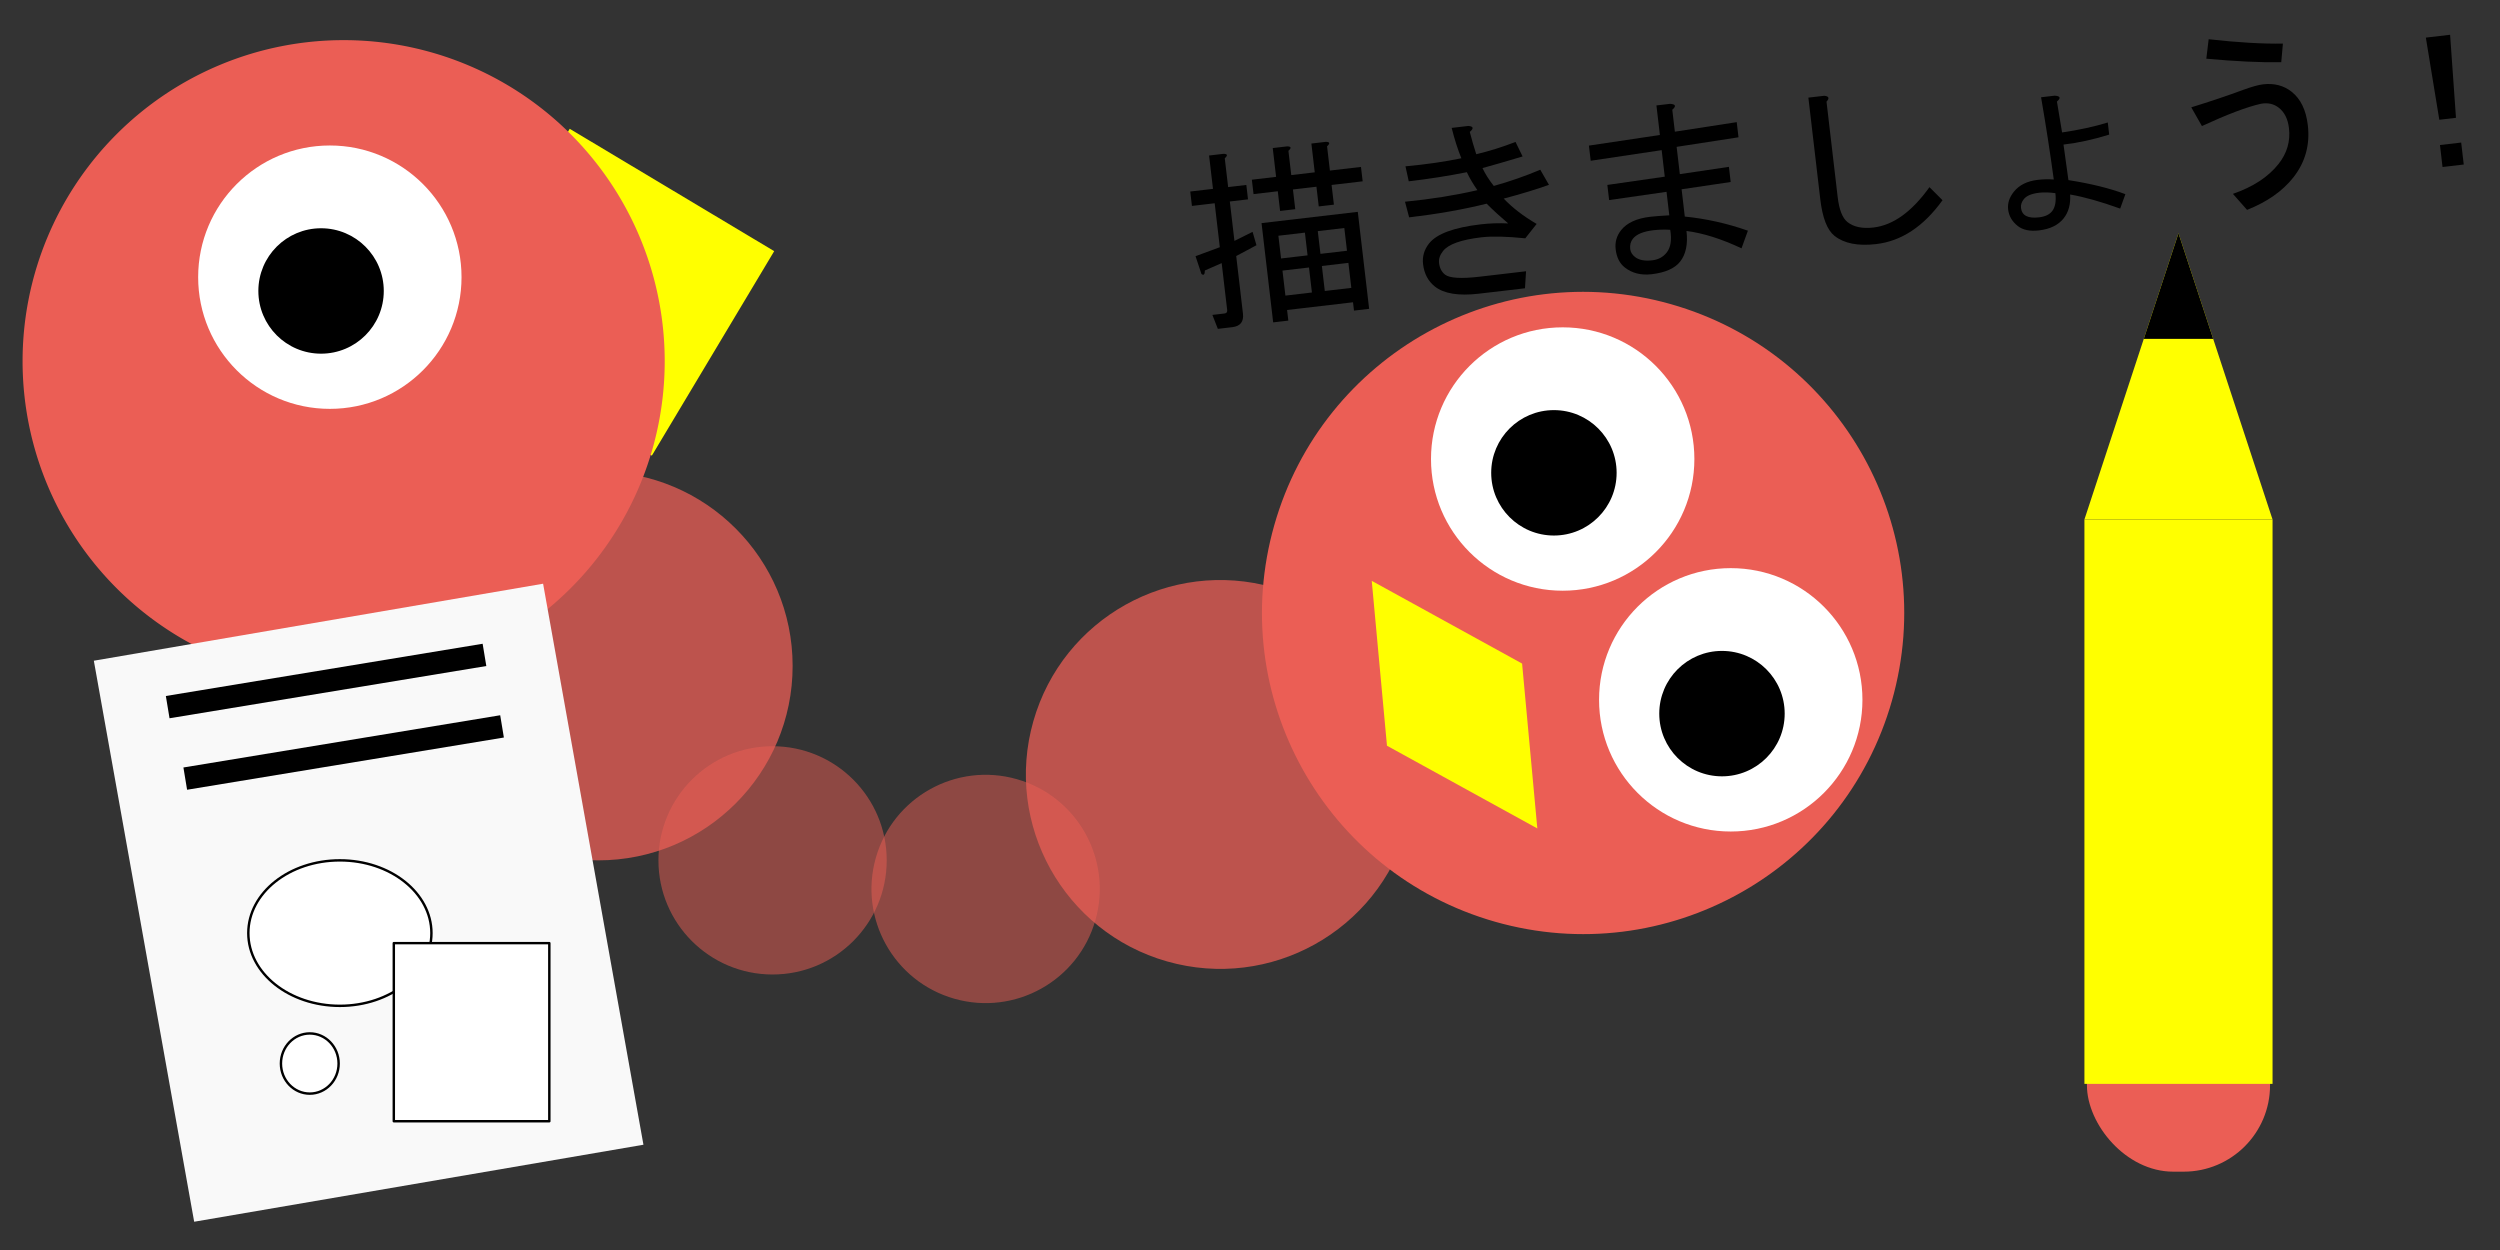 <?xml version="1.0" encoding="UTF-8" standalone="no"?>
<svg
   xmlns:dc="http://purl.org/dc/elements/1.1/"
   xmlns:cc="http://creativecommons.org/ns#"
   xmlns:rdf="http://www.w3.org/1999/02/22-rdf-syntax-ns#"
   xmlns:svg="http://www.w3.org/2000/svg"
   xmlns="http://www.w3.org/2000/svg"
   xmlns:sodipodi="http://sodipodi.sourceforge.net/DTD/sodipodi-0.dtd"
   xmlns:inkscape="http://www.inkscape.org/namespaces/inkscape"
   sodipodi:docname="kenmil-simple-draw_001.svg"
   id="SVGRoot"
   version="1.1"
   viewBox="0 0 512 256"
   height="256"
   width="512"
   inkscape:version="1.0 (4035a4fb49, 2020-05-01)">
  <rect x="0" y="0" width="512" height="256" fill="#333333" stroke="none"/>
  <title
     id="title830">kenmil-simple-draw_001_512x256</title>
  <defs
     id="defs18" />
  <sodipodi:namedview
     id="base"
     pagecolor="#ffffff"
     bordercolor="#666666"
     borderopacity="1.0"
     inkscape:pageopacity="0.0"
     inkscape:pageshadow="2"
     inkscape:zoom="1.9466357"
     inkscape:cx="230.56331"
     inkscape:cy="134.61124"
     inkscape:document-units="px"
     inkscape:current-layer="layer1"
     inkscape:document-rotation="0"
     showgrid="false"
     inkscape:window-width="1920"
     inkscape:window-height="1009"
     inkscape:window-x="-8"
     inkscape:window-y="-8"
     inkscape:window-maximized="1"
     units="px"
     width="96px" />
  <g
     inkscape:label="レイヤー 1"
     inkscape:groupmode="layer"
     id="layer1">
    <rect
       ry="17.685"
       y="202.955"
       x="427.404"
       height="37.002"
       width="37.501"
       id="rect971-0-2"
       style="fill:#eb5e55;fill-opacity:1;stroke-width:0.279;stroke-linecap:round;stroke-linejoin:round;paint-order:markers stroke fill;stop-color:#000000" />
    <rect
       transform="rotate(30.895)"
       y="-37.275"
       x="113.667"
       height="48.802"
       width="48.802"
       id="rect914"
       style="fill:#ffff00;fill-opacity:1;stroke-width:0.5;stroke-linecap:round;stroke-linejoin:round;paint-order:markers stroke fill;stop-color:#000000" />
    <g
       transform="translate(0.514,4.11)"
       id="g866">
      <circle
         r="39.812"
         cy="132.28"
         cx="122.005"
         id="path831-6"
         style="fill:#eb5e55;fill-opacity:0.75;stroke-width:0.303;stroke-linecap:round;stroke-linejoin:round;paint-order:markers stroke fill;stop-color:#000000" />
      <path
         d="M 135.619,69.864 A 65.754,65.754 0 0 1 69.864,135.619 65.754,65.754 0 0 1 4.11,69.864 65.754,65.754 0 0 1 69.864,4.11 65.754,65.754 0 0 1 135.619,69.864"
         style="fill:#eb5e55;fill-opacity:1;stroke-width:0.5;stroke-linecap:round;stroke-linejoin:round;paint-order:markers stroke fill;stop-color:#000000"
         id="path831" />
      <circle
         style="fill:#eb5e55;fill-opacity:0.5;stroke-width:0.178;stroke-linecap:round;stroke-linejoin:round;paint-order:markers stroke fill;stop-color:#000000"
         id="path831-6-8"
         cx="157.708"
         cy="172.092"
         r="23.374" />
    </g>
    <g
       transform="rotate(105.88,176.019,193.745)"
       id="g866-5">
      <circle
         style="fill:#eb5e55;fill-opacity:0.75;stroke-width:0.303;stroke-linecap:round;stroke-linejoin:round;paint-order:markers stroke fill;stop-color:#000000"
         id="path831-6-2"
         cx="122.005"
         cy="132.28"
         r="39.812" />
      <circle
         r="65.754"
         cy="69.864"
         cx="69.864"
         id="path831-3"
         style="fill:#eb5e55;fill-opacity:1;stroke-width:0.5;stroke-linecap:round;stroke-linejoin:round;paint-order:markers stroke fill;stop-color:#000000" />
      <circle
         r="23.374"
         cy="172.092"
         cx="157.708"
         id="path831-6-8-4"
         style="fill:#eb5e55;fill-opacity:0.5;stroke-width:0.178;stroke-linecap:round;stroke-linejoin:round;paint-order:markers stroke fill;stop-color:#000000" />
    </g>
    <circle
       r="26.97"
       cy="56.765"
       cx="67.552"
       id="path892"
       style="fill:#ffffff;fill-opacity:1;stroke-width:0.5;stroke-linecap:round;stroke-linejoin:round;paint-order:markers stroke fill;stop-color:#000000" />
    <circle
       r="12.843"
       cy="59.59"
       cx="65.754"
       id="path894"
       style="fill:#000000;fill-opacity:1;stroke-width:0.5;stroke-linecap:round;stroke-linejoin:round;paint-order:markers stroke fill;stop-color:#000000" />
    <circle
       style="fill:#ffffff;fill-opacity:1;stroke-width:0.5;stroke-linecap:round;stroke-linejoin:round;paint-order:markers stroke fill;stop-color:#000000"
       id="path892-5"
       cx="320.039"
       cy="94.008"
       r="26.97" />
    <circle
       style="fill:#000000;fill-opacity:1;stroke-width:0.5;stroke-linecap:round;stroke-linejoin:round;paint-order:markers stroke fill;stop-color:#000000"
       id="path894-6"
       cx="318.241"
       cy="96.834"
       r="12.843" />
    <circle
       r="26.97"
       cy="143.324"
       cx="354.458"
       id="path892-5-9"
       style="fill:#ffffff;fill-opacity:1;stroke-width:0.5;stroke-linecap:round;stroke-linejoin:round;paint-order:markers stroke fill;stop-color:#000000" />
    <circle
       r="12.843"
       cy="146.15"
       cx="352.66"
       id="path894-6-5"
       style="fill:#000000;fill-opacity:1;stroke-width:0.5;stroke-linecap:round;stroke-linejoin:round;paint-order:markers stroke fill;stop-color:#000000" />
    <rect
       transform="matrix(0.092,0.996,-0.876,-0.482,0,0)"
       y="-359.808"
       x="-37.678"
       height="35.151"
       width="33.902"
       id="rect949"
       style="fill:#ffff00;fill-opacity:1;stroke-width:0.4;stroke-linecap:round;stroke-linejoin:round;paint-order:markers stroke fill;stop-color:#000000" />
    <g
       style="font-weight:bold;font-size:40px;line-height:1.25;font-family:Arial;-inkscape-font-specification:'Arial Bold';letter-spacing:0px"
       id="text953"
       transform="rotate(-6.679)"
       aria-label="描きましょう！">
      <path
         id="path955"
         d="m 242.234,60.433 h 2.969 q 1.25,0.156 0.156,0.938 v 5.938 h 3.75 v 2.969 h -3.75 v 8.125 l 3.906,-1.406 0.469,2.812 -4.375,1.719 v 11.875 q 0,2.5 -2.5,2.5 h -2.969 l -0.781,-2.969 h 2.5 q 0.625,0 0.625,-0.625 v -9.688 l -3.594,1.094 q -0.156,1.25 -0.781,0.625 l -0.781,-3.75 5.156,-1.25 v -9.062 h -4.688 v -2.969 h 4.688 z m 25.781,35 v -1.719 h -13.594 v 2.188 h -3.125 v -20.469 h 19.844 v 20 z m -13.594,-9.844 v 5.156 h 5.469 v -5.156 z m 8.125,5.156 h 5.469 v -5.156 h -5.469 z m 0,-12.344 v 4.688 h 5.469 v -4.688 z m -8.125,0 v 4.688 h 5.469 v -4.688 z m -4.062,-9.062 v -2.969 h 5 v -5.938 h 2.969 q 1.25,0.156 0.156,0.938 v 5 h 4.844 v -5.938 h 2.969 q 1.25,0.156 0.156,0.938 v 5 h 6.406 v 2.969 h -6.406 v 4.062 h -3.125 v -4.062 h -4.844 v 4.062 h -3.125 v -4.062 z" />
      <path
         id="path957"
         d="m 297.546,69.496 q 0.625,1.875 1.875,3.906 5,-0.781 9.844,-2.188 l 1.406,3.281 q -4.062,0.938 -9.531,1.719 2.344,3.125 6.094,5.938 l -2.656,2.656 q -5.625,-1.25 -8.906,-1.25 -6.25,0 -8.125,1.875 -1.094,1.094 -1.094,2.344 0,1.562 0.938,2.5 1.25,1.25 7.031,1.25 h 9.531 l -0.625,3.438 h -9.531 q -6.25,0 -8.75,-2.5 -1.875,-1.875 -1.875,-4.844 0,-2.344 1.719,-4.062 2.656,-2.656 10.938,-2.656 2.812,0 5.625,0.469 -2.188,-2.344 -3.906,-4.531 -7.344,0.938 -16.094,0.938 l -0.469,-3.281 q 7.969,0.156 15,-0.625 -1.094,-2.031 -1.719,-3.906 -5.781,0.469 -12.031,0.469 l -0.312,-3.125 q 6.406,0.156 11.562,-0.312 -0.781,-2.812 -1.25,-6.406 h 3.438 q 1.562,0.312 0.156,1.25 0.312,2.344 0.781,4.688 4.062,-0.469 8.281,-1.562 l 1.094,3.125 q -5.312,0.938 -8.438,1.406 z" />
      <path
         id="path959"
         d="m 337.546,84.183 q 6.406,1.406 12.5,4.375 l -1.719,3.438 q -5.781,-3.594 -10.781,-4.844 0,4.062 -2.031,6.094 -1.875,1.875 -6.094,1.875 -3.281,0 -5.312,-2.031 -1.406,-1.406 -1.406,-3.906 0,-2.188 1.562,-3.75 2.031,-2.031 6.25,-2.031 1.25,0 3.906,0.156 v -4.844 l -11.875,0.312 v -3.125 l 11.875,-0.312 v -5.469 l -14.688,0.469 v -3.125 l 14.688,-0.469 v -6.094 h 2.812 q 1.719,0.312 0.312,1.25 v 4.531 l 12.812,-0.469 v 3.125 l -12.812,0.469 v 5.625 l 10.156,-0.312 v 3.125 l -10.156,0.312 z m -3.281,2.344 q -1.719,-0.312 -3.438,-0.312 -3.125,0 -4.375,1.25 -0.781,0.781 -0.781,2.031 0,0.938 0.781,1.719 1.094,1.094 3.438,1.094 1.875,0 3.125,-1.25 1.406,-1.406 1.25,-4.531 z" />
      <path
         id="path961"
         d="m 390.359,86.996 q -6.719,7.344 -14.531,7.344 -5.625,0 -8.281,-2.656 -2.031,-2.031 -2.031,-7.812 v -20.938 h 3.281 q 1.406,0.312 0.312,1.25 v 19.688 q 0,3.906 1.406,5.312 1.719,1.719 5.156,1.719 6.094,0 12.344,-6.875 z" />
      <path
         id="path963"
         d="m 416.452,88.871 q -0.156,2.969 -1.875,4.688 -1.875,1.875 -5.312,1.875 -2.812,0 -4.219,-1.406 -1.562,-1.562 -1.562,-3.594 0,-1.875 1.562,-3.438 1.875,-1.875 5.156,-1.875 1.719,0 3.281,0.312 -0.156,-8.438 -0.625,-17.031 h 2.812 q 1.719,0.312 0.312,1.25 l 0.312,6.406 q 5.312,-0.156 9.531,-0.938 v 2.5 q -5,0.938 -9.531,0.938 l 0.156,7.344 q 6.719,1.875 11.25,4.219 l -1.406,2.812 q -5.625,-2.812 -9.844,-4.062 z m -2.969,-0.625 q -1.875,-0.469 -3.281,-0.469 -2.344,0 -3.281,0.938 -0.781,0.781 -0.781,1.719 0,2.344 3.438,2.344 1.875,0 2.812,-0.938 1.094,-1.094 1.094,-3.594 z" />
      <path
         id="path965"
         d="m 449.577,92.621 q 6.406,-1.406 10,-5 2.969,-2.969 2.969,-7.031 0,-2.812 -1.562,-4.375 -1.406,-1.406 -3.594,-1.25 -4.375,0.469 -12.5,3.125 l -1.719,-4.062 q 5.938,-1.094 11.094,-2.344 2.656,-0.625 4.062,-0.625 3.438,0 5.625,2.188 2.5,2.5 2.5,7.188 0,6.094 -4.219,10.312 -3.75,3.75 -10.156,5.469 z m 12.969,-25.625 q -6.25,-0.625 -15.156,-2.5 l 0.938,-3.906 q 8.75,2.031 15,2.656 z" />
      <path
         id="path967"
         d="m 492.546,65.433 h 5 l -0.781,17.031 h -3.438 z m 0.312,22.188 h 4.375 v 4.531 h -4.375 z" />
    </g>
    <path
       sodipodi:nodetypes="cccccc"
       d="m 426.89,106.393 19.264,-58.619 19.264,58.619 v 0 z"
       style="fill:#ffff00;fill-opacity:1;stroke-width:0.356;stroke-linecap:round;stroke-linejoin:round;paint-order:markers stroke fill;stop-color:#000000"
       id="rect971" />
    <rect
       style="fill:#ffff00;fill-opacity:1;stroke-width:0.5;stroke-linecap:round;stroke-linejoin:round;paint-order:markers stroke fill;stop-color:#000000"
       id="rect971-0"
       width="38.528"
       height="115.584"
       x="426.89"
       y="106.393" />
    <path
       d="m 446.154,47.775 -7.109,21.631 h 14.219 z"
       style="fill:#000000;fill-opacity:1;stroke-width:0.356;stroke-linecap:round;stroke-linejoin:round;paint-order:markers stroke fill;stop-color:#000000"
       id="rect971-9" />
    <rect
       transform="matrix(0.176,0.984,-0.986,0.169,0,0)"
       ry="0"
       y="-88.409"
       x="136.673"
       height="93.315"
       width="116.764"
       id="rect1027"
       style="fill:#f9f9f9;fill-opacity:1;stroke-width:0.708;stroke-linecap:round;stroke-linejoin:round;paint-order:markers stroke fill;stop-color:#000000" />
    <rect
       transform="rotate(-9.363)"
       y="146.166"
       x="10.325"
       height="4.623"
       width="65.754"
       id="rect1033"
       style="fill:#000000;fill-opacity:1;stroke-width:0.5;stroke-linecap:round;stroke-linejoin:round;paint-order:markers stroke fill;stop-color:#000000" />
    <rect
       style="fill:#000000;fill-opacity:1;stroke-width:0.5;stroke-linecap:round;stroke-linejoin:round;paint-order:markers stroke fill;stop-color:#000000"
       id="rect1033-7"
       width="65.754"
       height="4.623"
       x="11.491"
       y="161.197"
       transform="rotate(-9.363)" />
    <ellipse
       ry="14.897"
       rx="18.75"
       cy="191.099"
       cx="69.607"
       id="path1050"
       style="fill:#ffffff;fill-opacity:1;stroke:#000000;stroke-width:0.5;stroke-linecap:round;stroke-linejoin:round;paint-order:markers stroke fill;stop-color:#000000" />
    <ellipse
       ry="6.164"
       rx="5.908"
       cy="217.812"
       cx="63.443"
       id="path1052"
       style="fill:#ffffff;fill-opacity:1;stroke:#000000;stroke-width:0.5;stroke-linecap:round;stroke-linejoin:round;paint-order:markers stroke fill;stop-color:#000000" />
    <rect
       y="193.154"
       x="80.652"
       height="36.473"
       width="31.85"
       id="rect1054"
       style="fill:#ffffff;fill-opacity:1;stroke:#000000;stroke-width:0.5;stroke-linecap:round;stroke-linejoin:round;paint-order:markers stroke fill;stop-color:#000000" />
  </g>
</svg>
